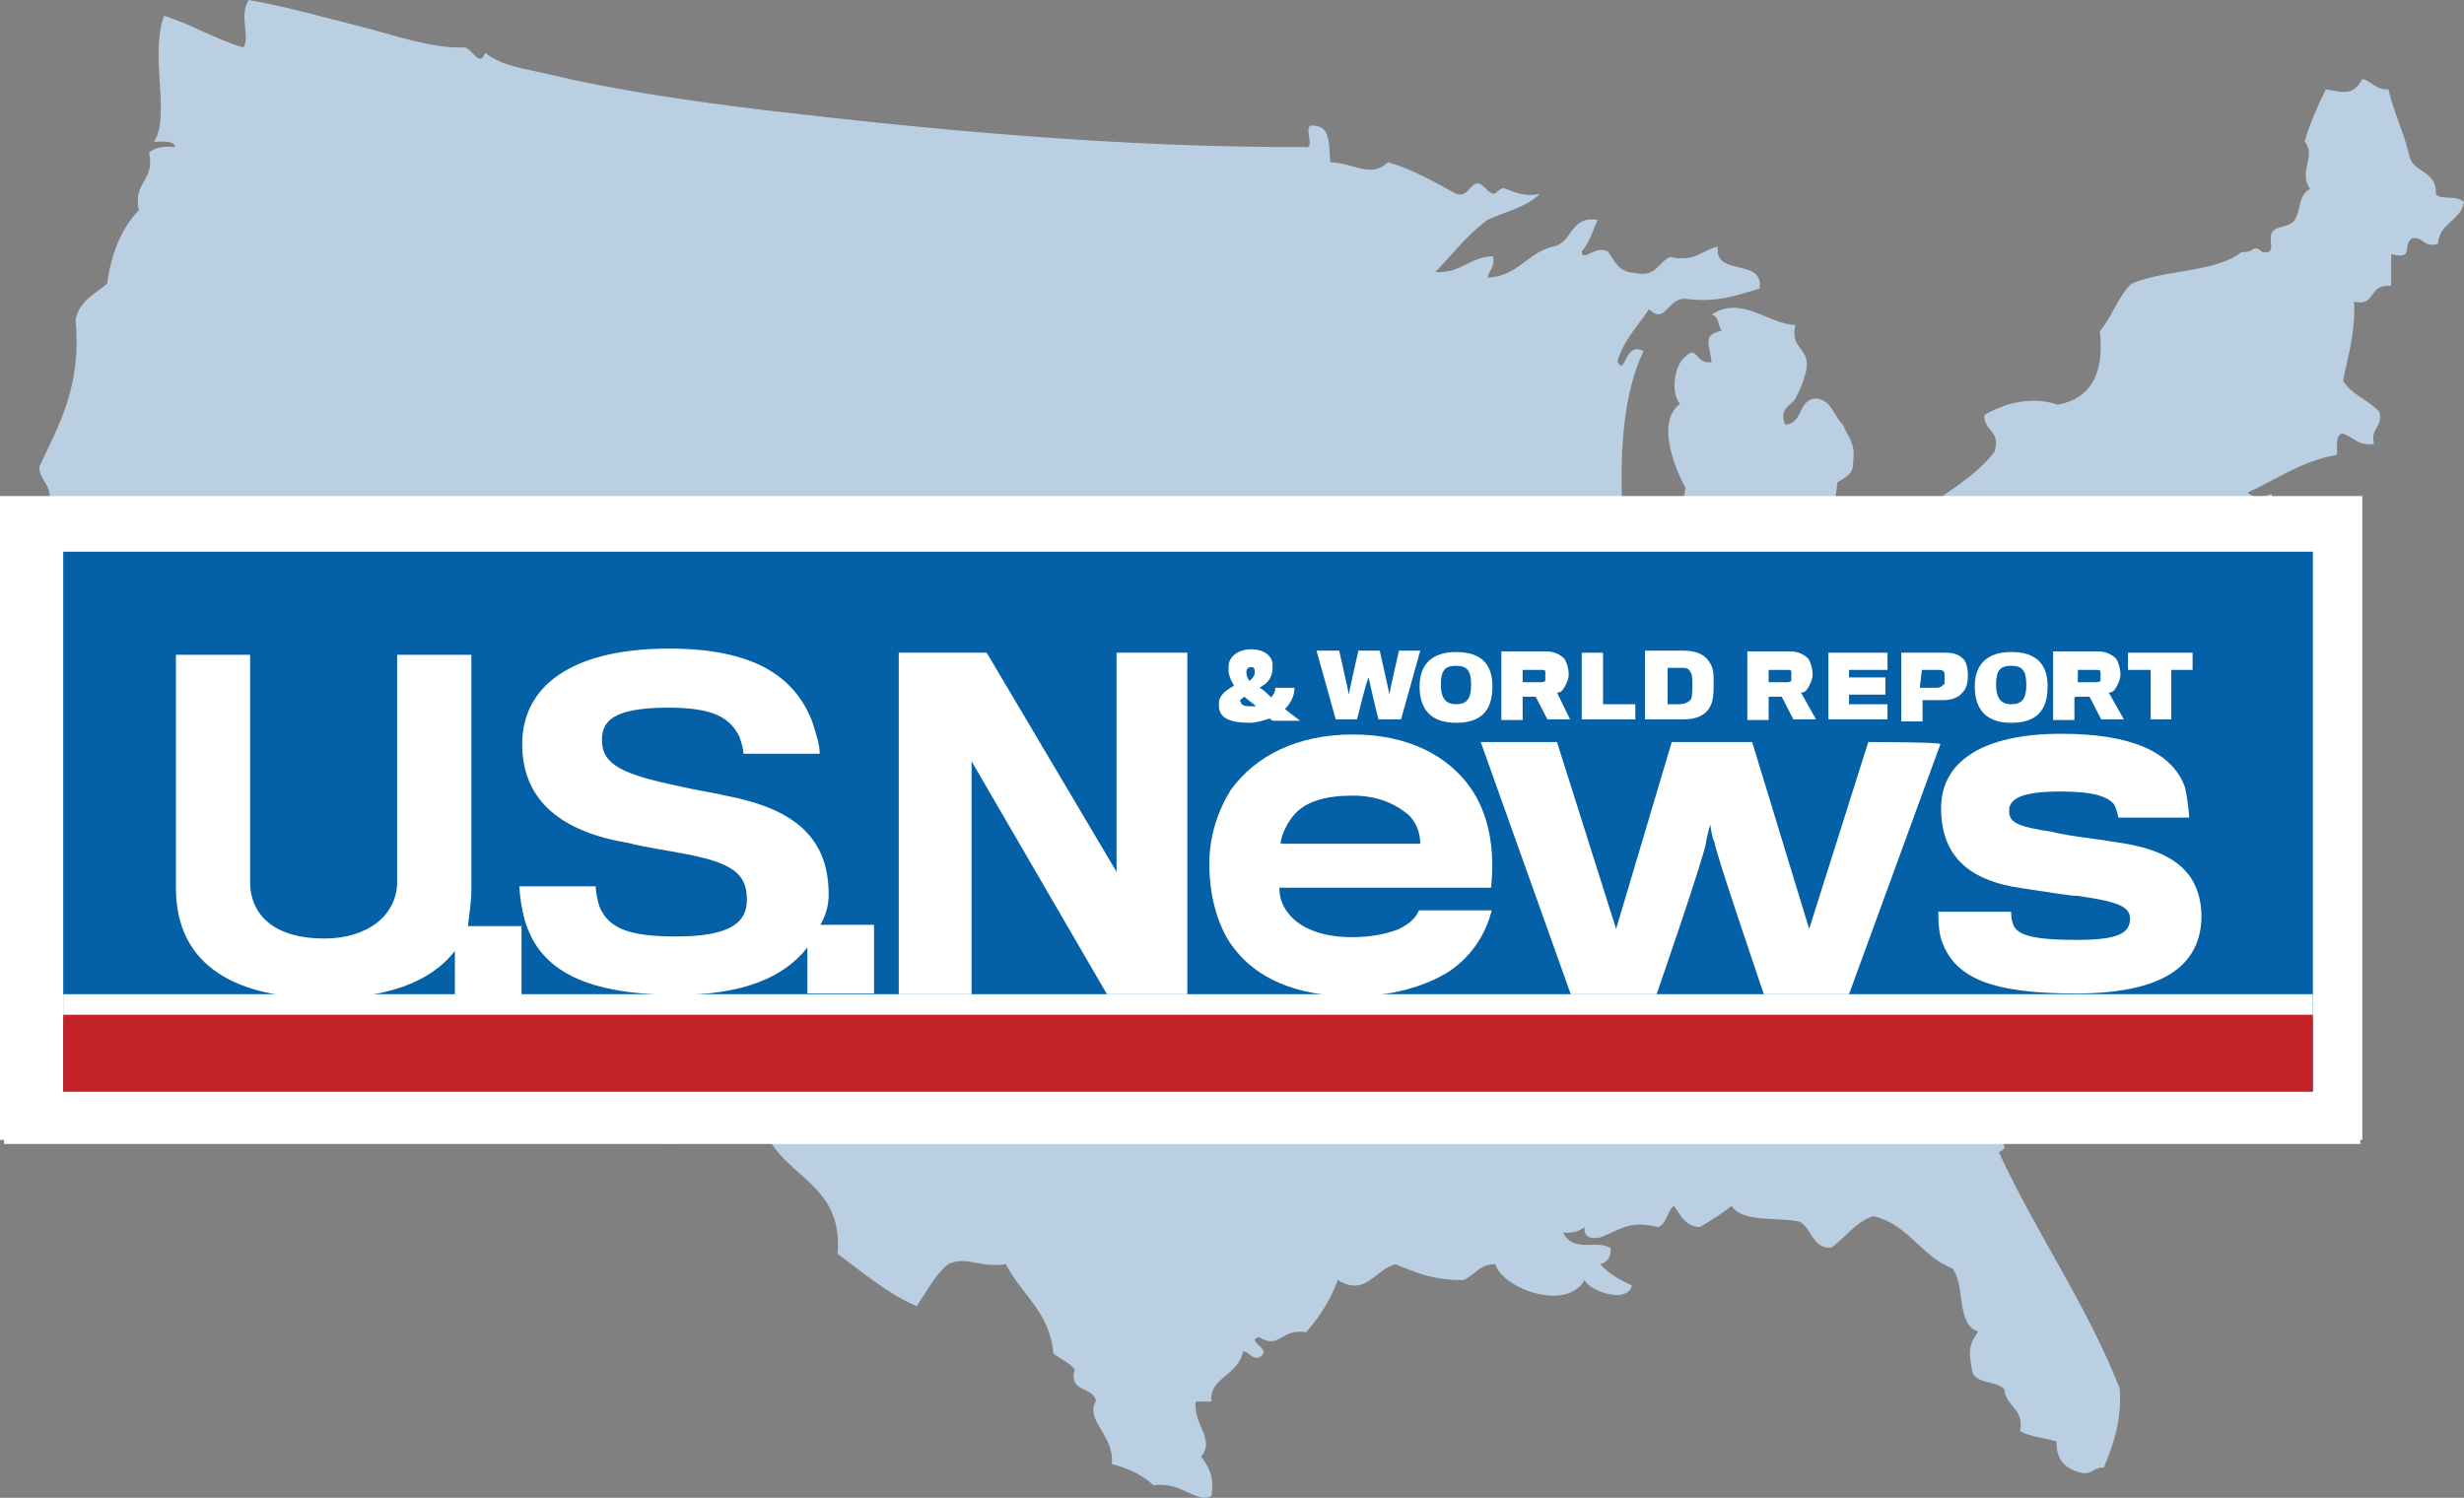 <?xml version="1.0" encoding="utf-8"?>
<!-- Generator: Adobe Illustrator 21.0.0, SVG Export Plug-In . SVG Version: 6.00 Build 0)  -->
<svg version="1.1" id="Layer_1" xmlns="http://www.w3.org/2000/svg" xmlns:xlink="http://www.w3.org/1999/xlink" x="0px" y="0px"
	 viewBox="0 0 358.6 218" style="enable-background:new 0 0 358.6 218;" xml:space="preserve">
<rect x="0" y="0" width="358.6" height="218" fill="#808080" stroke="none"/>
<style type="text/css">
	.st0{fill:#BACFE2;}
	.st1{fill:none;}
	.st2{fill:url(#SVGID_1_);}
	.st3{fill:#FFFFFF;}
	.st4{clip-path:url(#SVGID_3_);fill:#0460A7;}
	.st5{clip-path:url(#SVGID_5_);fill:#FFFFFF;}
	.st6{clip-path:url(#SVGID_7_);fill:#C32328;}
	.st7{clip-path:url(#SVGID_9_);fill:#0460A7;}
	.st8{clip-path:url(#SVGID_11_);fill:#FFFFFF;}
	.st9{clip-path:url(#SVGID_13_);fill:#C32328;}
</style>
<g>
	<g>
		<path class="st0" d="M354.5,28.2c0.2-3.3-3.1-3-3.8-5.3c-0.8-3.6-2.3-6.4-3.1-9.9c-1.9,0.1-2.4-1.2-3.8-1.5
			c-1.3,2.4-2.6,2-5.3,1.5c-1.2,2.4-2.3,4.9-3.1,7.6c1.8,2.1-1,4.4,0.8,6.9c-1.8,0.9-1.3,3.2-2.3,4.6c-0.6,0.9-2.4,0.8-3.1,1.5
			c-1,1.2,0.8,3.4-1.5,3.1c-1.5-1.3-1,0.1-3.1,0c-3.8,3-11.2,2.5-16,4.6c-2,1.9-2.8,4.8-4.6,6.9c0.7,6.3-1.4,9.8-6.1,10.7
			c-3.9-1.3-7.8-0.2-10.7,1.5c-0.1,2.4,2.4,2.2,1.5,5.3c-2.4,3.2-5.9,5.3-9.2,7.6c-1.1,0.3-1.3,0.9-2.3,0c-1.1,3.7-4.9,4.8-8.4,6.1
			c-1.6-1.2-5-0.6-6.1-2.3c1.7-1.6,2.9-3.7,3.1-6.9c1.1-0.7,2.4-1.1,2.3-3.1c0.4-2.7-0.9-3.7-1.5-5.3c-1.3-1.2-1.6-3.5-3.8-3.8
			c-2.8,0-1.9,3.7-4.6,3.8c-1-2.4,1-2.8,1.5-3.8c0.7-1.4,1.1-2.2,1.5-3.8c0.9-3.7-2.4-3.2-1.5-6.9c-4-0.1-7.8-4.4-12.2-1.5
			c1.1,0.2,0.9,1.7,1.5,2.3c-2.9,0.7-1.8,1.8-1.5,4.6c-2.4,0.4-2-2.6-3.8-0.8c-1.5,1-2.3,5.1-0.8,6.9c-3.6,2.6-0.6,9.7,0.8,12.2
			c-0.8,4.1-0.4,9.2-4.6,9.9c-1.8-2-3.7-3.9-4.6-6.9c-0.4-9,0.3-17.1,3.1-22.9c-2.9-1.5-2.6,3.9-3.8,1.5c0.9-3.1,3-5.2,4.6-7.6
			c2.4,2.4,2.7-1.8,5.4-1.5c4.7,0.6,7.5-0.6,10.7-1.5c0.6-4.6-6.6-1.6-6.1-6.1c-2.3,0.5-3.3,2.3-6.9,1.5c-1.8,0.7-2,3.1-5.3,2.3
			c-2.2-0.1-2.8-1.7-3.8-3.1c-1.9-1-3.7,1.7-3.8,0c1.1-1.2,1.6-3,2.3-4.6c-3.9-0.6-3.6,3-6.1,3.8c-4.1,0.8-5.3,4.4-9.9,4.6
			c0.2-1,1.1-1.5,0.8-3.1c-3.5,0.1-4.6,2.5-8.4,2.3c2.5-2.6,4.7-5.5,7.6-7.6c2.6-1.2,5.8-1.9,7.6-3.8c-2.5,0.7-4.7-0.8-5.3-0.8
			c-0.6,0-1.1,0.9-1.5,0.8c-0.9-0.2-1.5-1.6-2.3-1.5c-1.1,0.1-1.4,2.1-3.1,1.5c-3.1-1.7-6.2-3.5-9.9-4.6c-2.5,2.4-4.7,0.2-8.4,0
			c-0.2-2.3,0.1-5.2-2.3-5.3c-2.1-0.5,0.5,3.6-1.5,3.1c-27.2,0.1-54.9-2.6-77.9-5.3C100.1,14.7,89,13,79.8,10.8
			c-3.3-0.8-6.6-1.1-9.2-3.1c-0.8,2.3-2-0.9-3.1-0.8c-4.6,0.2-10.1-1.8-15.3-3.1c-5.5-1.4-10.8-2.9-16-3.8c-1.5,2.3,0.3,5.5-0.8,6.9
			C31.3,5.7,28,3.6,23.9,2.3c-2.2,5.5,1,14.8-1.5,18.3c1.1,0.1,2.8-0.3,3.1,0.8c-1.8-0.2-2.9,0.1-3.8,0.8c0.9,4.2-2.4,4.2-1.5,8.4
			c-2.5,2.6-4,6.2-4.6,10.7c-1.8,1.5-4.1,2.5-4.6,5.3c0.9,9.8-2.5,15.3-5.3,21.4c0.1,1.7,1.3,2.3,1.5,3.8c0.6,3.5-1.2,6.9-1.5,9.9
			c0.8,1.5,1.9,2.7,3.1,3.8c-1.5,0.1,0.9,2.6,0,4.6c2.9-0.4,0.5,4.6,3.1,4.6c-1.1,0.1-0.7,1.8-0.8,3.1c2.6,3.3,1.9,3.7,1.5,8.4
			c2.5,5.4,5.4,9.8,3.8,17.3c4.9,0.7,7.9,3.1,9.9,6.6c1,0,2,0,3.1,0c0.6,3.5,4.5,5.1,4.5,9.7c0,1.8,0,3.6,0,5.3
			c7,0.2,10.7,1.8,16.9,1.5c1.9,1.3,0.9,1.3,1.9,3.1c8.4,4.1,16.2,8.9,23.9,13.7c7.4,0.8,13.8,2.6,21.5,3.1
			c-0.1-1.9,0.4-3.2,1.6-3.8c3.5,0.8,7.5,1.2,11.5,1.5c2.5,7.2,11.6,7.8,10.7,18.3c3.7,2.7,7.1,5.7,11.5,7.6
			c1.5-2.1,2.6-4.5,4.6-6.1c2.6-1.3,4.5,0.6,8.4,0c2.2,4.4,6.4,6.9,6.9,13c1,0.8,2.3,1.3,3.1,2.3c-0.9,3.5,2.7,2.4,3.1,4.6
			c-1.7,2.8,2.8,5.1,2.3,9.2c2.5,0.6,4.5,1.6,6.1,3.1c3.9-0.7,6.4,2.8,8.4,1.5c0.5-2.8-0.5-4.4-1.5-5.7c2.1-2.5-1.1-4.5-0.8-8
			c0.8,0,1.5,0,2.3,0c-0.4-3.5,4-3.8,4.6-7.3c1,0,1.1,1.1,2.3,0.9c2.3-1.3-2.1-2.3,0-3c3.1,1.9,3.1-1.3,6.9-0.7
			c1.9-2.2,3.5-4.6,4.6-7.6c4.1,2.5,5.3-1.5,8.4-2.3c2.9,1.2,5.7,2.4,9.9,2.3c1.6-0.7,2.3-2.3,4.6-2.3c1.2,3.7,10.5,6.9,13,2.3
			c0.8,1.7,6.3,3.5,6.9,0.8c-1.7-0.8-3.4-1.7-4.6-3.1c1-0.3,1.6-1,1.5-2.3c-1.8-1.4-5.4,0.8-6.9-2.3c1.3,0.1,2.4-0.2,3.1-0.8
			c-0.1,1.4,0.8,1.8,2.3,1.5c3.3-1.3,4.3-2.5,8.4-1.5c1.3-0.5,1.3-2.3,2.3-3.1c1,1.3,1.6,3,3.8,3.1c1.6-1,3.2-1.9,4.6-3.1
			c1.6,2.5,6.6,1.6,9.9,2.3c1.8,1,1.8,3.9,4.6,3.8c2.1-1.5,3.5-3.7,6.1-4.6c5.2,1.2,6.9,5.8,11.5,7.6c2,2.3,0.5,8.2,3.8,9.2
			c-1.5,2.1-1.4,3.1-0.8,6.1c0.8,1.5,3.5,1.1,4.6,2.3c0.2,2.6,2.9,2.7,2.3,6.1c1.4,0.8,3.6,1,5.3,1.5c-0.1,2.9,1.5,4.1,3.8,4.6
			c1.4,0.2,1.7-0.9,3.1-0.8c1.3-3.3,2.6-6.6,2.3-11.5c-4.9-12.4-12.1-22.5-17.6-34.4c2.5-1.1-1.6-1.9-0.8-3.8
			c1.6-1.5,2.8-2.8,1.5-5.3c2.1-1.4,2.8-4.3,3.8-6.9c1.1,0.2,1.3,1.3,2.3,1.5c1.5-2.9,4-4.6,6.1-6.9c-0.3-3.6,1.8-4.8,3.1-6.9
			c1-0.2,1.5-1.1,3.1-0.8c-0.1-3.6,3.1-4,3.8-6.9c2.5,0.7,1.6-2,3.1-2.3c1.7,0.2,2.9-0.2,3.1-1.5c-2.9-1.2-1.5-0.6-0.8-3
			c-0.1-1.4-2.5-2.3-2.3-2.3c2,0,4.1,0,6.1,0c0-3.5,1.3-2.3,0.8-4.6c-3.5-1.4-1,3-3.8,2.3c0-1,1-1.1,0.8-2.3
			c-2.6-1.2-3.3,3.2-4.6,0.8c0.7-1.3,2.4-1.7,4.6-1.5c1.6-2.8,0.8-3.6,0.8-8c-3.7,0.4-3.9-0.7-6.1-4.2c0.5,0,1,0,1.5,0
			c-0.5-3.5-3.4-3.4-1.5-6.5c-3.5-0.6-1.5-6.4-3.8-8.2c1.5,0,1-2,3.1-1.4c-2.2,2.8,2.6,5.1,0,8.4c1.6,0.7,3.6,1,3.8,3.1
			c2.4-0.7,2.9,0.7,3.8,1.5c1.5-1.8,0.5-6.1,0.8-9.2c-2.1-0.7-3.7-1.9-3.8-4.6c1.8,0.5,2,2.5,3.8,3.1c0.8-1.7,1.7-2.9,3.1-4.1
			c0.2-4.3,0.2-10.2-1.5-10.2c1.5,0,3.1,0,4.6,0c0.4-1.1,1.1-1.8,1.9-2.3l-0.7-2.8c-1.3,0.5-2.4,0.8-3.5-0.2c4.2-1.9,7.8-4.6,13-5.5
			c0.1-1.1-0.3-2.9,0.8-3.1c1.6,0.4,2.2,1.9,4.6,1.5c-0.6-2.3,1.3-2.3,0.8-4.6c-1.5-1.8-4.1-2.5-5.3-4.6c0.7-3.6,1.8-6.9,1.6-11.5
			c3.3,0.8,1.9-2.6,5.4-2.3c0-1.5,0-3.1,0-4.6c3.5,0.8,1.5-1.2,3-2.3c1.8-0.3,1.6,1.4,3.8,0.8c0.2-3.1,3.3-3.3,3.8-6.1
			C357.5,28.3,355,29.2,354.5,28.2z"/>
	</g>
	<g>
		<path class="st1" d="M157.5,70.5"/>
		
			<radialGradient id="SVGID_1_" cx="312" cy="195.1" r="0" gradientTransform="matrix(1 0 0 -1 0 217.4)" gradientUnits="userSpaceOnUse">
			<stop  offset="0.235" style="stop-color:#68666F;stop-opacity:0.7"/>
			<stop  offset="0.44" style="stop-color:#65636C;stop-opacity:0.78"/>
			<stop  offset="0.602" style="stop-color:#5D5A62;stop-opacity:0.844"/>
			<stop  offset="0.748" style="stop-color:#4E4C51;stop-opacity:0.901"/>
			<stop  offset="0.885" style="stop-color:#393739;stop-opacity:0.955"/>
			<stop  offset="1" style="stop-color:#221F1F"/>
		</radialGradient>
		<path class="st2" d="M312,22.3"/>
		<g>
			<g>
				<rect y="72.2" class="st3" width="343.8" height="93.7"/>
				<g>
					<g>
						<g>
							<g>
								<g>
									<g>
										<defs>
											<rect id="SVGID_2_" x="8.7" y="79.5" width="328.2" height="78.8"/>
										</defs>
										<clipPath id="SVGID_3_">
											<use xlink:href="#SVGID_2_"  style="overflow:visible;"/>
										</clipPath>
										<rect x="2.8" y="69" class="st4" width="353.2" height="89.4"/>
									</g>
								</g>
							</g>
							<g>
								<g>
									<g>
										<defs>
											<rect id="SVGID_4_" x="8.7" y="79.5" width="328.2" height="78.8"/>
										</defs>
										<clipPath id="SVGID_5_">
											<use xlink:href="#SVGID_4_"  style="overflow:visible;"/>
										</clipPath>
										<rect x="4.5" y="144.1" class="st5" width="353.2" height="3.6"/>
									</g>
								</g>
							</g>
							<g>
								<g>
									<g>
										<defs>
											<rect id="SVGID_6_" x="8.7" y="79.5" width="328.2" height="78.8"/>
										</defs>
										<clipPath id="SVGID_7_">
											<use xlink:href="#SVGID_6_"  style="overflow:visible;"/>
										</clipPath>
										<rect x="2.8" y="147.2" class="st6" width="353.2" height="41.5"/>
									</g>
								</g>
							</g>
						</g>
					</g>
					<g>
						<path class="st3" d="M68.2,129.1c0-1.1,0-34.5,0-34.5H57.4c0,0,0,32,0,33.1c0,5-4.5,8.4-10.6,8.4c-7,0-10.9-3.1-10.9-8.4
							c0-0.8,0-33.1,0-33.1H25.1c0,0,0,32.8,0,34c0,11.7,9.2,16.1,21.7,16.1c8.6,0,15.3-2.2,18.9-7v6.4h9.7v-10h-7.8
							C67.9,132.4,68.2,130.5,68.2,129.1z"/>
						<path class="st3" d="M120.3,129.6c0-8.4-5-12.5-15-14.5c-1.1-0.3-4.5-0.8-7-1.4c-8.1-1.7-11.1-3.1-11.1-6.7
							c0-2.8,1.7-4.7,9.7-4.7c6.4,0,8.9,1.4,10.3,4.2c0.3,0.8,0.6,1.9,0.6,2.5h11.1c0-1.4-0.6-3.1-1.1-4.7
							c-2.5-6.4-8.4-10.6-20.9-10.6c-14.5,0-21.4,5.6-21.4,13.9c0,8.4,5.8,12.8,15.6,14.5c2.2,0.6,5.8,1.1,7.2,1.4
							c8.1,1.4,10,3.1,10,7c0,3.3-2.5,5.3-10.3,5.3c-6.7,0-9.7-1.1-11.1-4.2c-0.3-0.8-0.6-2.2-0.6-3.1H75.2c0,1.1,0.3,3.3,0.8,5
							c1.9,6.4,7.5,10.9,22.3,10.9c9.5,0,15.6-2.5,18.9-7v6.7h9.7v-10h-7.8C120,132.4,120.3,131,120.3,129.6z"/>
						<polygon class="st3" points="162.3,126.3 143.4,94.3 130.6,94.3 130.6,144.1 141.2,144.1 141.2,110.1 160.9,144.1 
							172.6,144.1 172.6,94.3 162.3,94.3 						"/>
						<path class="st3" d="M196.8,106.3c-8.1,0-14.2,3.1-17.8,8.1c-1.9,3.1-3.1,6.7-3.1,10.9c0,4.5,1.1,8.4,2.8,11.1
							c3.6,5.6,10,8.1,18.1,8.1c5.8,0,10.3-1.4,13.6-3.3c3.6-2.2,5.8-5.6,6.7-9.2h-10.6c-0.3,0.8-1.1,1.9-3.1,2.8
							c-1.7,0.6-3.6,1.1-6.7,1.1c-3.9,0-7-1.1-8.6-2.8c-1.4-1.4-1.9-2.8-1.9-4.5h30.9c0.6-5.6-0.3-10.9-3.1-14.8
							C210.7,109.6,205.2,106.3,196.8,106.3z M186.2,122.1c0-1.1,1.1-3.3,2.2-4.5c1.7-1.7,4.5-2.5,8.4-2.5s6.4,1.4,8.1,2.8
							c1.4,1.4,1.7,3.1,1.7,4.2H186.2L186.2,122.1z"/>
						<path class="st3" d="M272,107.4l-8.6,27.3l-8.4-27.3h-11.7l-8.1,27.3l-8.6-27.3h-11.1l13.1,36.7h12.5c0,0,7.2-20.9,7.2-22.3
							c0-0.3,0.6-2.5,0.6-2.5s0.3,2.2,0.6,2.5c0,1.1,7.2,22.3,7.2,22.3h12.5l13.4-36.5C282.6,107.4,272,107.4,272,107.4z"/>
						<path class="st3" d="M307.6,121.8c-1.4-0.3-6.4-0.8-8.6-1.4c-5.3-0.8-6.4-1.4-6.4-3.1s1.7-2.8,7.5-2.8c5,0,7,0.8,7.8,1.9
							c0.3,0.6,0.6,1.7,0.6,1.9h10.3c0-0.8-0.3-3.1-0.6-4.5c-1.9-5.3-8.1-7.8-18.1-7.8c-11.7,0-17.5,4.2-17.5,10.9
							c0,7,3.9,10.6,12,11.7c2.2,0.3,6.7,1.1,8.1,1.1c5.3,0.8,7.5,1.4,7.5,3.3c0,2.2-1.9,3.1-7.8,3.1s-8.6-0.6-9.2-2.2
							c-0.3-0.8-0.3-1.4-0.3-1.9h-10.6c0,1.1,0,2.2,0.3,3.6c1.7,6.1,7.5,8.4,19.8,8.4c12.5,0,18.4-3.9,18.4-11.4
							C320.4,126.3,316.5,123,307.6,121.8z"/>
						<path class="st3" d="M181.8,104.6c0.8,0,1.9-0.3,2.8-0.6c0.3,0,0.3,0.3,0.6,0.3h3.9c-0.8-0.6-1.4-1.1-2.2-1.7
							c0.8-0.8,1.4-1.9,1.4-3.1h-2.8c0,0.6-0.3,1.1-0.6,1.4c-0.6-0.6-1.1-1.1-1.7-1.4c1.1-0.6,1.9-1.4,1.9-2.8c0,0,0-0.3,0-0.6
							c0-1.1-1.1-2.2-3.1-2.2s-3.3,1.1-3.3,2.5c0,0.3,0,0.3,0,0.6c0,0.6,0.3,1.4,0.8,2.2c-1.1,0.6-2.2,1.4-2.2,2.5c0,0,0,0.3,0,0.6
							C177.3,104,179.3,104.6,181.8,104.6z M181.2,97.1c0-0.3,0.3-0.6,0.6-0.6c0.6,0,0.6,0.3,0.6,0.6v0.3c0,0.3-0.3,0.8-0.8,1.1
							C181.2,97.6,181.2,97.6,181.2,97.1L181.2,97.1z M181,100.7c0.6,0.6,1.1,0.8,1.7,1.4c-0.3,0-0.6,0-0.8,0
							c-1.1,0-1.4-0.3-1.4-0.6C180.1,101.2,180.4,101.2,181,100.7z"/>
						<path class="st3" d="M197.4,104c0,0,1.4-5.8,1.7-6.1c0,0.3,1.4,6.1,1.4,6.1h3.3l2.8-10h-3.1c0,0-1.4,6.1-1.4,6.4
							c0-0.3-1.4-6.4-1.4-6.4h-3.1c0,0-1.4,6.1-1.4,6.4c0-0.3-1.4-6.4-1.4-6.4h-3.3l2.8,10H197.4z"/>
						<path class="st3" d="M211.9,104.6c3.6,0,5.3-1.7,5.3-5.3c0-3.3-1.7-5-5.3-5s-5.3,1.9-5.3,5
							C206.6,102.6,208.2,104.6,211.9,104.6z M211.9,96.2c1.7,0,2.2,0.8,2.2,2.8c0,2.2-0.8,2.8-2.2,2.8s-2.2-0.8-2.2-2.8
							C209.6,97.1,210.2,96.2,211.9,96.2z"/>
						<path class="st3" d="M221.6,100.7h1.9l1.7,3.3h3.3l-1.9-3.9c0.6,0,0.8-0.3,1.1-0.8s0.6-1.1,0.6-1.9c0-0.8-0.3-1.7-0.6-2.2
							c-0.6-0.6-1.4-1.1-2.8-1.1h-6.4v10h3.1L221.6,100.7z M221.6,96.8h2.5c0.6,0,0.8,0,0.8,0.3s0,0.3,0,0.6s0,0.6,0,0.6
							c0,0.3-0.6,0.3-0.8,0.3h-2.5V96.8z"/>
						<polygon class="st3" points="238,101.8 233.3,101.8 233.3,94.3 230.2,94.3 230.2,104 238,104 						"/>
						<path class="st3" d="M248.6,102.6c0.6-0.8,0.8-1.7,0.8-3.6s0-2.5-0.8-3.6c-0.6-0.8-1.7-1.4-3.6-1.4h-5.6v10h5.6
							C246.9,104,248,103.5,248.6,102.6z M242.8,101.8v-5.3h1.9c0.8,0,1.1,0,1.4,0.6c0.3,0.3,0.3,1.1,0.3,1.9s0,1.9-0.3,2.2
							s-0.8,0.6-1.7,0.6H242.8L242.8,101.8z"/>
						<path class="st3" d="M257.5,100.7h1.9l1.7,3.3h3.3l-2.2-3.9c0.6,0,0.8-0.3,1.1-0.8c0.3-0.6,0.6-1.1,0.6-1.9
							c0-0.8-0.3-1.7-0.6-2.2c-0.6-0.6-1.4-1.1-2.8-1.1h-6.1v10h3.1V100.7z M257.5,96.8h2.5c0.6,0,0.8,0,0.8,0.3s0,0.3,0,0.6
							s0,0.6,0,0.6c0,0.3-0.6,0.3-0.8,0.3h-2.5V96.8z"/>
						<polygon class="st3" points="274.8,101.8 269.2,101.8 269.2,100.4 274.5,100.4 274.5,97.9 269.2,97.9 269.2,96.8 274.8,96.8 
							274.8,94.3 266.1,94.3 266.1,104 274.8,104 						"/>
						<path class="st3" d="M279.8,101.2c0,0,2.8,0,3.1,0c1.1,0,2.2-0.3,2.8-1.1c0.6-0.6,0.8-1.4,0.8-2.5s-0.3-2.2-0.8-2.5
							c-0.6-0.6-1.4-0.8-2.5-0.8h-6.4v10h3.1v-3.1H279.8z M279.8,96.8h2.5c0.6,0,0.8,0.3,0.8,0.6c0,0,0,0.3,0,0.8c0,0.3,0,0.6,0,0.6
							c-0.3,0.3-0.6,0.6-1.1,0.6h-2.5L279.8,96.8L279.8,96.8z"/>
						<path class="st3" d="M292.9,104.6c3.6,0,5.3-1.7,5.3-5.3c0-3.3-1.7-5-5.3-5c-3.6,0-5.3,1.9-5.3,5
							C287.6,102.6,289.2,104.6,292.9,104.6z M292.9,96.2c1.7,0,2.2,0.8,2.2,2.8c0,2.2-0.8,2.8-2.2,2.8c-1.4,0-2.2-0.8-2.2-2.8
							C290.6,97.1,291.2,96.2,292.9,96.2z"/>
						<path class="st3" d="M302.3,100.7h1.9l1.7,3.3h3.3l-2.2-3.9c0.6,0,0.8-0.3,1.1-0.8s0.6-1.1,0.6-1.9c0-0.8-0.3-1.7-0.6-2.2
							c-0.6-0.6-1.4-1.1-2.8-1.1h-6.4v10h3.1v-3.4H302.3L302.3,100.7z M302.6,96.8h2.5c0.6,0,0.8,0,0.8,0.3s0,0.3,0,0.6s0,0.6,0,0.6
							c0,0.3-0.6,0.3-0.8,0.3h-2.5V96.8z"/>
						<polygon class="st3" points="313.2,104 316.2,104 316.2,96.8 319.3,96.8 319.3,94.3 309.8,94.3 309.8,96.8 313.2,96.8 						
							"/>
					</g>
				</g>
			</g>
			<rect x="0.6" y="73" class="st3" width="342.9" height="93.5"/>
			<g>
				<g>
					<g>
						<g>
							<g>
								<g>
									<defs>
										<rect id="SVGID_8_" x="9.2" y="80.3" width="327.4" height="78.6"/>
									</defs>
									<clipPath id="SVGID_9_">
										<use xlink:href="#SVGID_8_"  style="overflow:visible;"/>
									</clipPath>
									<rect x="3.4" y="69.7" class="st7" width="352.4" height="89.1"/>
								</g>
							</g>
						</g>
						<g>
							<g>
								<g>
									<defs>
										<rect id="SVGID_10_" x="9.2" y="80.3" width="327.4" height="78.6"/>
									</defs>
									<clipPath id="SVGID_11_">
										<use xlink:href="#SVGID_10_"  style="overflow:visible;"/>
									</clipPath>
									<rect x="5" y="144.7" class="st8" width="352.4" height="3.6"/>
								</g>
							</g>
						</g>
						<g>
							<g>
								<g>
									<defs>
										<rect id="SVGID_12_" x="9.2" y="80.3" width="327.4" height="78.6"/>
									</defs>
									<clipPath id="SVGID_13_">
										<use xlink:href="#SVGID_12_"  style="overflow:visible;"/>
									</clipPath>
									<rect x="3.4" y="147.7" class="st9" width="352.4" height="41.4"/>
								</g>
							</g>
						</g>
					</g>
				</g>
				<g>
					<path class="st3" d="M68.6,129.7c0-1.1,0-34.4,0-34.4H57.8c0,0,0,31.9,0,33c0,5-4.4,8.3-10.6,8.3c-6.9,0-10.8-3.1-10.8-8.3
						c0-0.8,0-33,0-33H25.6c0,0,0,32.8,0,33.9c0,11.7,9.2,16.1,21.7,16.1c8.6,0,15.3-2.2,18.9-6.9v6.4h9.7v-10h-7.8
						C68.3,133,68.6,131.1,68.6,129.7z"/>
					<path class="st3" d="M120.6,130.2c0-8.3-5-12.5-15-14.4c-1.1-0.3-4.4-0.8-6.9-1.4c-8.1-1.7-11.1-3.1-11.1-6.7
						c0-2.8,1.7-4.7,9.7-4.7c6.4,0,8.9,1.4,10.3,4.2c0.3,0.8,0.6,1.9,0.6,2.5h11.1c0-1.4-0.6-3.1-1.1-4.7
						c-2.5-6.4-8.3-10.6-20.8-10.6C83,94.4,76,100,76,108.3s5.8,12.8,15.5,14.4c2.2,0.6,5.8,1.1,7.2,1.4c8.1,1.4,10,3.1,10,6.9
						c0,3.3-2.5,5.3-10.3,5.3c-6.7,0-9.7-1.1-11.1-4.2c-0.3-0.8-0.6-2.2-0.6-3.1H75.6c0,1.1,0.3,3.3,0.8,5
						c1.9,6.4,7.5,10.8,22.2,10.8c9.4,0,15.5-2.5,18.9-6.9v6.7h9.7v-10h-7.8C120.3,133,120.6,131.6,120.6,130.2z"/>
					<polygon class="st3" points="162.5,126.9 143.6,95 130.8,95 130.8,144.7 141.4,144.7 141.4,110.8 161.1,144.7 172.8,144.7 
						172.8,95 162.5,95 					"/>
					<path class="st3" d="M196.9,106.9c-8.1,0-14.2,3.1-17.8,8.1c-1.9,3.1-3.1,6.7-3.1,10.8c0,4.4,1.1,8.3,2.8,11.1
						c3.6,5.6,10,8.1,18,8.1c5.8,0,10.3-1.4,13.6-3.3c3.6-2.2,5.8-5.6,6.7-9.2h-10.6c-0.3,0.8-1.1,1.9-3.1,2.8
						c-1.7,0.6-3.6,1.1-6.7,1.1c-3.9,0-6.9-1.1-8.6-2.8c-1.4-1.4-1.9-2.8-1.9-4.4H217c0.6-5.6-0.3-10.8-3.1-14.7
						C210.8,110.2,205.2,106.9,196.9,106.9z M186.4,122.7c0-1.1,1.1-3.3,2.2-4.4c1.7-1.7,4.4-2.5,8.3-2.5s6.4,1.4,8.1,2.8
						c1.4,1.4,1.7,3.1,1.7,4.2h-20.3V122.7z"/>
					<path class="st3" d="M271.9,108l-8.6,27.2L255,108h-11.7l-8.1,27.2l-8.6-27.2h-11.1l13.1,36.7h12.5c0,0,7.2-20.8,7.2-22.2
						c0-0.3,0.6-2.5,0.6-2.5s0.3,2.2,0.6,2.5c0,1.1,7.2,22.2,7.2,22.2h12.4l13.3-36.4C282.4,108,271.9,108,271.9,108z"/>
					<path class="st3" d="M307.4,122.5c-1.4-0.3-6.4-0.8-8.6-1.4c-5.3-0.8-6.4-1.4-6.4-3.1s1.7-2.8,7.5-2.8c5,0,6.9,0.8,7.8,1.9
						c0.3,0.6,0.6,1.7,0.6,1.9h10.3c0-0.8-0.3-3.1-0.6-4.4c-1.9-5.3-8.1-7.8-18-7.8c-11.7,0-17.5,4.2-17.5,10.8
						c0,6.9,3.9,10.6,11.9,11.7c2.2,0.3,6.7,1.1,8.1,1.1c5.3,0.8,7.5,1.4,7.5,3.3c0,2.2-1.9,3.1-7.8,3.1s-8.6-0.6-9.2-2.2
						c-0.3-0.8-0.3-1.4-0.3-1.9h-10.6c0,1.1,0,2.2,0.3,3.6c1.7,6.1,7.5,8.3,19.7,8.3c12.5,0,18.3-3.9,18.3-11.4
						C320.2,126.9,316.3,123.6,307.4,122.5z"/>
					<path class="st3" d="M181.9,105.2c0.8,0,1.9-0.3,2.8-0.6c0.3,0,0.3,0.3,0.6,0.3h3.9c-0.8-0.6-1.4-1.1-2.2-1.7
						c0.8-0.8,1.4-1.9,1.4-3.1h-2.8c0,0.6-0.3,1.1-0.6,1.4c-0.6-0.6-1.1-1.1-1.7-1.4c1.1-0.6,1.9-1.4,1.9-2.8c0,0,0-0.3,0-0.6
						c0-1.1-1.1-2.2-3.1-2.2c-1.9,0-3.3,1.1-3.3,2.5c0,0.3,0,0.3,0,0.6c0,0.6,0.3,1.4,0.8,2.2c-1.1,0.6-2.2,1.4-2.2,2.5
						c0,0,0,0.3,0,0.6C177.5,104.7,179.4,105.2,181.9,105.2z M181.4,97.7c0-0.3,0.3-0.6,0.6-0.6c0.6,0,0.6,0.3,0.6,0.6V98
						c0,0.3-0.3,0.8-0.8,1.1C181.4,98.3,181.4,98.3,181.4,97.7L181.4,97.7z M181.1,101.4c0.6,0.6,1.1,0.8,1.7,1.4
						c-0.3,0-0.6,0-0.8,0c-1.1,0-1.4-0.3-1.4-0.6C180.3,101.9,180.5,101.9,181.1,101.4z"/>
					<path class="st3" d="M197.5,104.7c0,0,1.4-5.8,1.7-6.1c0,0.3,1.4,6.1,1.4,6.1h3.3l2.8-10h-3.1c0,0-1.4,6.1-1.4,6.4
						c0-0.3-1.4-6.4-1.4-6.4h-3.1c0,0-1.4,6.1-1.4,6.4c0-0.3-1.4-6.4-1.4-6.4h-3.3l2.8,10H197.5z"/>
					<path class="st3" d="M211.9,105.2c3.6,0,5.3-1.7,5.3-5.3c0-3.3-1.7-5-5.3-5s-5.3,1.9-5.3,5
						C206.6,103.3,208.3,105.2,211.9,105.2z M211.9,96.9c1.7,0,2.2,0.8,2.2,2.8c0,2.2-0.8,2.8-2.2,2.8s-2.2-0.8-2.2-2.8
						S210.2,96.9,211.9,96.9z"/>
					<path class="st3" d="M221.6,101.4h1.9l1.7,3.3h3.3l-1.9-3.9c0.6,0,0.8-0.3,1.1-0.8c0.3-0.6,0.6-1.1,0.6-1.9s-0.3-1.7-0.6-2.2
						c-0.6-0.6-1.4-1.1-2.8-1.1h-6.4v10h3.1L221.6,101.4z M221.6,97.5h2.5c0.6,0,0.8,0,0.8,0.3s0,0.3,0,0.6s0,0.6,0,0.6
						c0,0.3-0.6,0.3-0.8,0.3h-2.5V97.5z"/>
					<polygon class="st3" points="238,102.5 233.3,102.5 233.3,95 230.2,95 230.2,104.7 238,104.7 					"/>
					<path class="st3" d="M248.6,103.3c0.6-0.8,0.8-1.7,0.8-3.6c0-1.9,0-2.5-0.8-3.6c-0.6-0.8-1.7-1.4-3.6-1.4h-5.6v10h5.6
						C246.9,104.7,248,104.1,248.6,103.3z M242.7,102.5v-5.3h1.9c0.8,0,1.1,0,1.4,0.6c0.3,0.3,0.3,1.1,0.3,1.9s0,1.9-0.3,2.2
						s-0.8,0.6-1.7,0.6H242.7L242.7,102.5z"/>
					<path class="st3" d="M257.4,101.4h1.9l1.7,3.3h3.3l-2.2-3.9c0.6,0,0.8-0.3,1.1-0.8c0.3-0.6,0.6-1.1,0.6-1.9s-0.3-1.7-0.6-2.2
						c-0.6-0.6-1.4-1.1-2.8-1.1h-6.1v10h3.1V101.4z M257.4,97.5h2.5c0.6,0,0.8,0,0.8,0.3s0,0.3,0,0.6s0,0.6,0,0.6
						c0,0.3-0.6,0.3-0.8,0.3h-2.5V97.5z"/>
					<polygon class="st3" points="274.7,102.5 269.1,102.5 269.1,101.1 274.4,101.1 274.4,98.6 269.1,98.6 269.1,97.5 274.7,97.5 
						274.7,95 266.1,95 266.1,104.7 274.7,104.7 					"/>
					<path class="st3" d="M279.7,101.9c0,0,2.8,0,3.1,0c1.1,0,2.2-0.3,2.8-1.1c0.6-0.6,0.8-1.4,0.8-2.5s-0.3-2.2-0.8-2.5
						c-0.6-0.6-1.4-0.8-2.5-0.8h-6.4v10h3.1v-3.1H279.7z M279.7,97.5h2.5c0.6,0,0.8,0.3,0.8,0.6c0,0,0,0.3,0,0.8c0,0.3,0,0.6,0,0.6
						c-0.3,0.3-0.6,0.6-1.1,0.6h-2.5L279.7,97.5L279.7,97.5z"/>
					<path class="st3" d="M292.7,105.2c3.6,0,5.3-1.7,5.3-5.3c0-3.3-1.7-5-5.3-5s-5.3,1.9-5.3,5
						C287.4,103.3,289.1,105.2,292.7,105.2z M292.7,96.9c1.7,0,2.2,0.8,2.2,2.8c0,2.2-0.8,2.8-2.2,2.8c-1.4,0-2.2-0.8-2.2-2.8
						S291,96.9,292.7,96.9z"/>
					<path class="st3" d="M302.2,101.4h1.9l1.7,3.3h3.3l-2.2-3.9c0.6,0,0.8-0.3,1.1-0.8c0.3-0.6,0.6-1.1,0.6-1.9s-0.3-1.7-0.6-2.2
						c-0.6-0.6-1.4-1.1-2.8-1.1h-6.4v10h3.1v-3.3L302.2,101.4L302.2,101.4z M302.4,97.5h2.5c0.6,0,0.8,0,0.8,0.3s0,0.3,0,0.6
						s0,0.6,0,0.6c0,0.3-0.6,0.3-0.8,0.3h-2.5V97.5z"/>
					<polygon class="st3" points="313,104.7 316,104.7 316,97.5 319.1,97.5 319.1,95 309.7,95 309.7,97.5 313,97.5 					"/>
				</g>
			</g>
		</g>
	</g>
</g>
</svg>
